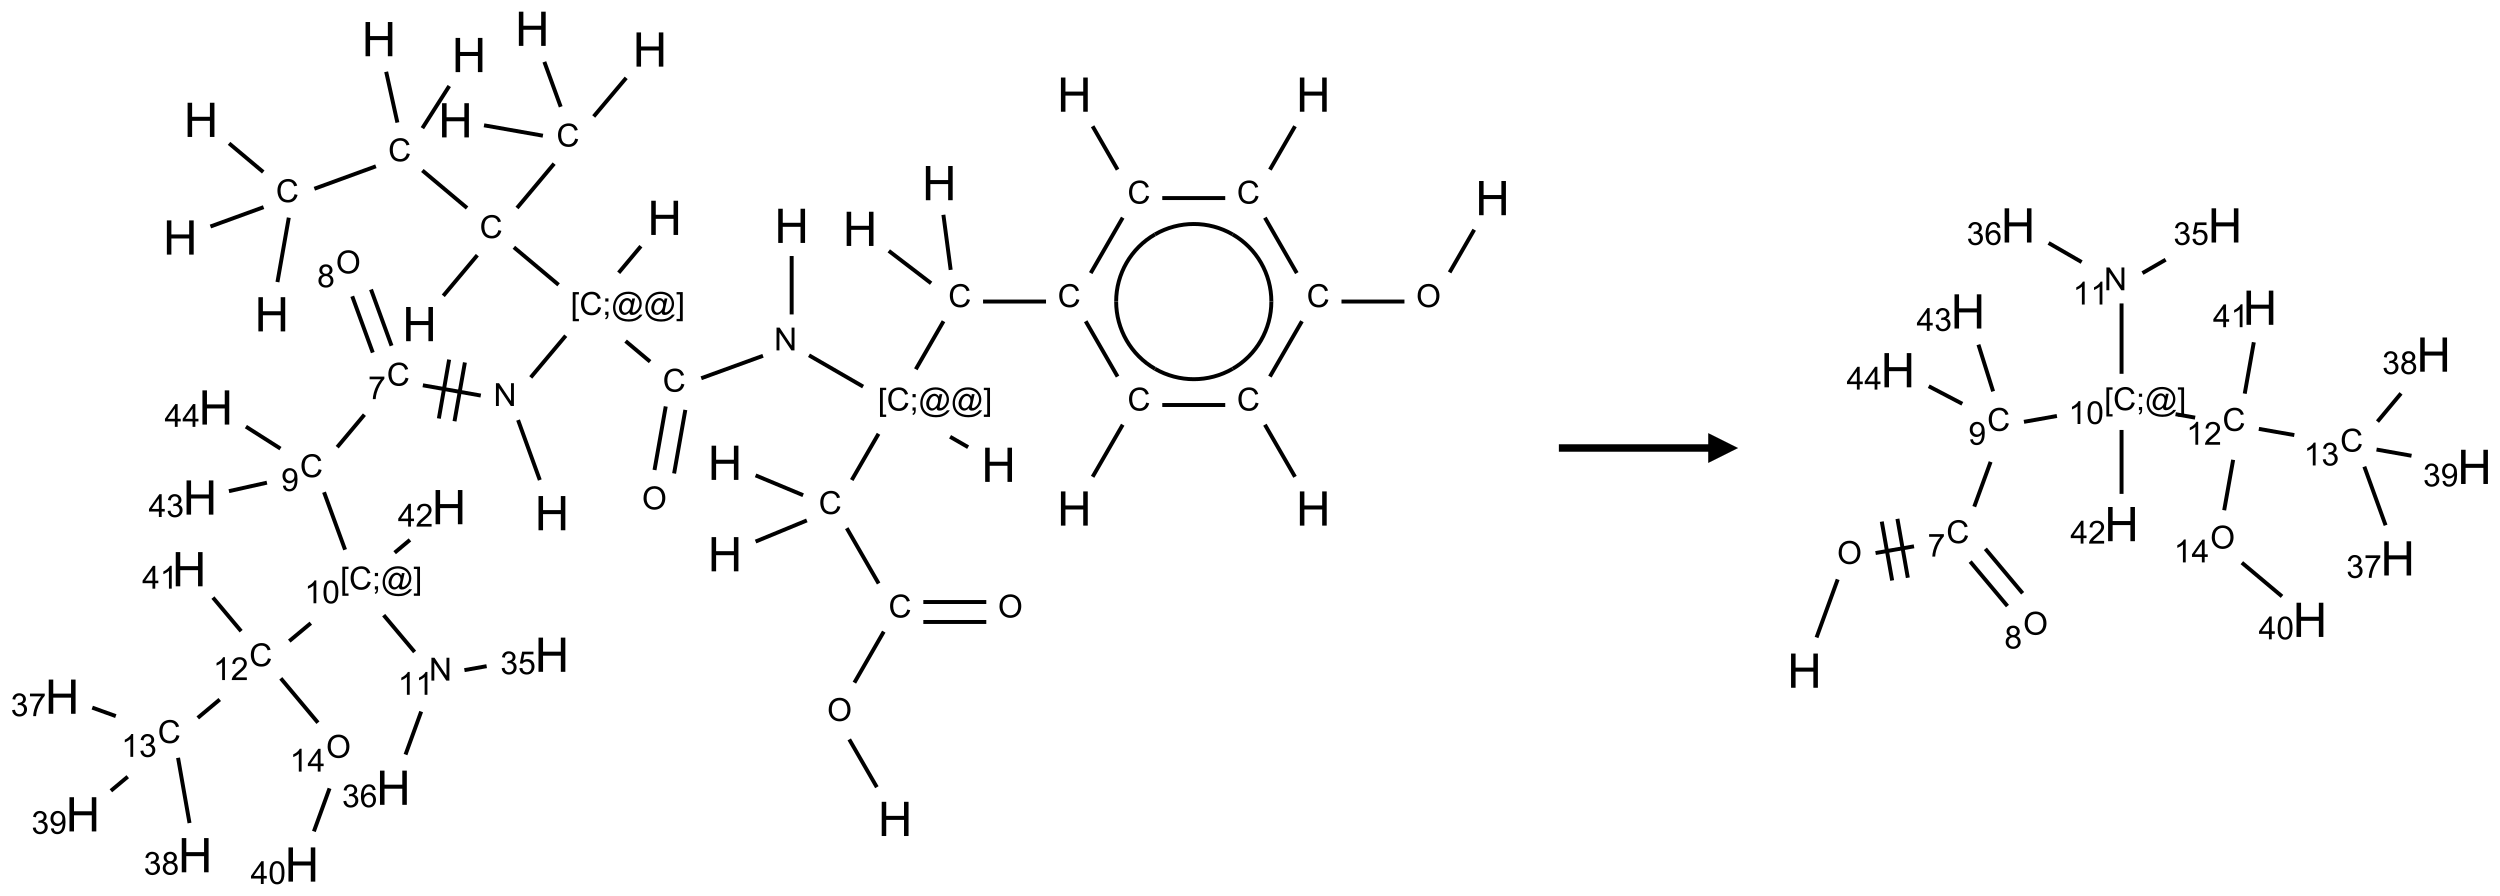 <?xml version="1.0" encoding="UTF-8"?>
<svg xmlns="http://www.w3.org/2000/svg" xmlns:xlink="http://www.w3.org/1999/xlink" width="837" height="300" viewBox="0 0 837 300">
<defs>
<g>
<g id="glyph-0-0">
<path d="M 2 0 L 2 -10 L 10 -10 L 10 0 Z M 2.25 -0.25 L 9.75 -0.25 L 9.75 -9.75 L 2.25 -9.75 Z M 2.25 -0.25 "/>
</g>
<g id="glyph-0-1">
<path d="M 1.281 0 L 1.281 -11.453 L 2.797 -11.453 L 2.797 -6.75 L 8.75 -6.75 L 8.75 -11.453 L 10.266 -11.453 L 10.266 0 L 8.75 0 L 8.75 -5.398 L 2.797 -5.398 L 2.797 0 Z M 1.281 0 "/>
</g>
<g id="glyph-1-0">
<path d="M 1.332 0 L 1.332 -6.668 L 6.668 -6.668 L 6.668 0 Z M 1.5 -0.168 L 6.5 -0.168 L 6.5 -6.5 L 1.5 -6.5 Z M 1.5 -0.168 "/>
</g>
<g id="glyph-1-1">
<path d="M 0.516 -3.719 C 0.516 -4.984 0.855 -5.977 1.535 -6.695 C 2.215 -7.414 3.094 -7.77 4.172 -7.77 C 4.875 -7.77 5.512 -7.602 6.078 -7.266 C 6.645 -6.93 7.074 -6.461 7.371 -5.855 C 7.668 -5.254 7.816 -4.57 7.816 -3.809 C 7.816 -3.035 7.66 -2.34 7.348 -1.73 C 7.035 -1.117 6.594 -0.656 6.02 -0.34 C 5.449 -0.027 4.828 0.129 4.168 0.129 C 3.449 0.129 2.805 -0.043 2.238 -0.391 C 1.672 -0.738 1.246 -1.211 0.953 -1.812 C 0.66 -2.414 0.516 -3.047 0.516 -3.719 Z M 1.559 -3.703 C 1.559 -2.781 1.805 -2.059 2.301 -1.527 C 2.793 -1 3.414 -0.734 4.16 -0.734 C 4.922 -0.734 5.547 -1 6.039 -1.535 C 6.531 -2.07 6.777 -2.828 6.777 -3.812 C 6.777 -4.434 6.672 -4.977 6.461 -5.441 C 6.25 -5.902 5.945 -6.262 5.539 -6.52 C 5.133 -6.773 4.68 -6.902 4.176 -6.902 C 3.461 -6.902 2.848 -6.656 2.332 -6.164 C 1.816 -5.672 1.559 -4.852 1.559 -3.703 Z M 1.559 -3.703 "/>
</g>
<g id="glyph-1-2">
<path d="M 6.27 -2.676 L 7.281 -2.422 C 7.07 -1.594 6.688 -0.961 6.137 -0.523 C 5.586 -0.086 4.914 0.129 4.121 0.129 C 3.297 0.129 2.629 -0.039 2.113 -0.371 C 1.598 -0.707 1.203 -1.191 0.934 -1.828 C 0.664 -2.465 0.531 -3.145 0.531 -3.875 C 0.531 -4.672 0.684 -5.363 0.988 -5.957 C 1.293 -6.547 1.723 -6.996 2.285 -7.305 C 2.844 -7.613 3.461 -7.766 4.137 -7.766 C 4.898 -7.766 5.543 -7.57 6.062 -7.184 C 6.582 -6.793 6.945 -6.246 7.152 -5.543 L 6.156 -5.309 C 5.98 -5.863 5.723 -6.266 5.387 -6.52 C 5.051 -6.773 4.625 -6.902 4.113 -6.902 C 3.527 -6.902 3.039 -6.762 2.645 -6.48 C 2.25 -6.199 1.973 -5.82 1.812 -5.348 C 1.652 -4.871 1.574 -4.383 1.574 -3.879 C 1.574 -3.23 1.668 -2.664 1.855 -2.18 C 2.047 -1.695 2.34 -1.332 2.738 -1.094 C 3.137 -0.855 3.57 -0.734 4.035 -0.734 C 4.602 -0.734 5.082 -0.898 5.473 -1.223 C 5.867 -1.551 6.133 -2.035 6.27 -2.676 Z M 6.27 -2.676 "/>
</g>
<g id="glyph-1-3">
<path d="M 0.723 2.121 L 0.723 -7.637 L 2.793 -7.637 L 2.793 -6.859 L 1.66 -6.859 L 1.66 1.344 L 2.793 1.344 L 2.793 2.121 Z M 0.723 2.121 "/>
</g>
<g id="glyph-1-4">
<path d="M 0.949 -4.465 L 0.949 -5.531 L 2.016 -5.531 L 2.016 -4.465 Z M 0.949 0 L 0.949 -1.066 L 2.016 -1.066 L 2.016 0 C 2.016 0.391 1.945 0.711 1.809 0.949 C 1.668 1.191 1.449 1.379 1.145 1.512 L 0.887 1.109 C 1.082 1.023 1.23 0.895 1.324 0.727 C 1.418 0.559 1.469 0.316 1.48 0 Z M 0.949 0 "/>
</g>
<g id="glyph-1-5">
<path d="M 6.047 -0.848 C 5.82 -0.59 5.57 -0.379 5.289 -0.223 C 5.008 -0.062 4.73 0.016 4.449 0.016 C 4.141 0.016 3.84 -0.074 3.547 -0.254 C 3.254 -0.434 3.02 -0.715 2.836 -1.09 C 2.652 -1.465 2.562 -1.875 2.562 -2.324 C 2.562 -2.875 2.703 -3.43 2.988 -3.98 C 3.27 -4.535 3.621 -4.953 4.043 -5.23 C 4.461 -5.508 4.871 -5.645 5.266 -5.645 C 5.566 -5.645 5.855 -5.566 6.129 -5.41 C 6.402 -5.25 6.641 -5.012 6.84 -4.688 L 7.016 -5.496 L 7.949 -5.496 L 7.199 -2 C 7.094 -1.516 7.043 -1.246 7.043 -1.191 C 7.043 -1.098 7.078 -1.02 7.148 -0.949 C 7.219 -0.883 7.305 -0.848 7.406 -0.848 C 7.59 -0.848 7.832 -0.953 8.129 -1.168 C 8.527 -1.445 8.84 -1.816 9.07 -2.285 C 9.301 -2.75 9.418 -3.234 9.418 -3.73 C 9.418 -4.309 9.27 -4.852 8.973 -5.355 C 8.676 -5.859 8.23 -6.262 7.645 -6.562 C 7.055 -6.863 6.406 -7.016 5.691 -7.016 C 4.879 -7.016 4.137 -6.824 3.465 -6.445 C 2.793 -6.066 2.273 -5.52 1.902 -4.809 C 1.535 -4.098 1.348 -3.34 1.348 -2.527 C 1.348 -1.676 1.535 -0.941 1.902 -0.328 C 2.273 0.285 2.809 0.742 3.508 1.035 C 4.207 1.328 4.984 1.473 5.832 1.473 C 6.742 1.473 7.504 1.32 8.121 1.016 C 8.734 0.711 9.195 0.34 9.5 -0.098 L 10.441 -0.098 C 10.266 0.266 9.961 0.637 9.531 1.016 C 9.102 1.395 8.59 1.695 7.996 1.914 C 7.402 2.133 6.688 2.246 5.848 2.246 C 5.078 2.246 4.367 2.145 3.715 1.949 C 3.066 1.75 2.512 1.453 2.051 1.055 C 1.594 0.656 1.25 0.199 1.016 -0.316 C 0.723 -0.973 0.578 -1.684 0.578 -2.441 C 0.578 -3.289 0.75 -4.098 1.098 -4.863 C 1.523 -5.805 2.125 -6.527 2.902 -7.027 C 3.684 -7.527 4.629 -7.777 5.738 -7.777 C 6.602 -7.777 7.375 -7.602 8.059 -7.246 C 8.746 -6.895 9.285 -6.371 9.684 -5.672 C 10.02 -5.07 10.188 -4.418 10.188 -3.715 C 10.188 -2.707 9.832 -1.812 9.125 -1.031 C 8.492 -0.328 7.801 0.02 7.051 0.02 C 6.812 0.02 6.617 -0.016 6.473 -0.09 C 6.324 -0.16 6.215 -0.266 6.145 -0.402 C 6.102 -0.488 6.066 -0.637 6.047 -0.848 Z M 3.527 -2.262 C 3.527 -1.785 3.641 -1.414 3.863 -1.152 C 4.09 -0.887 4.348 -0.754 4.641 -0.754 C 4.836 -0.754 5.039 -0.812 5.254 -0.93 C 5.469 -1.047 5.676 -1.219 5.871 -1.449 C 6.066 -1.676 6.23 -1.969 6.355 -2.32 C 6.48 -2.672 6.543 -3.027 6.543 -3.379 C 6.543 -3.852 6.426 -4.219 6.191 -4.48 C 5.957 -4.738 5.672 -4.871 5.332 -4.871 C 5.109 -4.871 4.902 -4.812 4.707 -4.699 C 4.512 -4.586 4.32 -4.406 4.137 -4.156 C 3.953 -3.906 3.805 -3.602 3.691 -3.246 C 3.582 -2.887 3.527 -2.559 3.527 -2.262 Z M 3.527 -2.262 "/>
</g>
<g id="glyph-1-6">
<path d="M 2.27 2.121 L 0.203 2.121 L 0.203 1.344 L 1.332 1.344 L 1.332 -6.859 L 0.203 -6.859 L 0.203 -7.637 L 2.27 -7.637 Z M 2.27 2.121 "/>
</g>
<g id="glyph-1-7">
<path d="M 0.812 0 L 0.812 -7.637 L 1.848 -7.637 L 5.859 -1.641 L 5.859 -7.637 L 6.828 -7.637 L 6.828 0 L 5.793 0 L 1.781 -6 L 1.781 0 Z M 0.812 0 "/>
</g>
<g id="glyph-1-8">
<path d="M 0.504 -6.637 L 0.504 -7.535 L 5.449 -7.535 L 5.449 -6.809 C 4.961 -6.289 4.48 -5.602 4.004 -4.746 C 3.527 -3.887 3.156 -3.004 2.895 -2.098 C 2.707 -1.461 2.59 -0.762 2.535 0 L 1.574 0 C 1.582 -0.602 1.703 -1.328 1.926 -2.176 C 2.152 -3.027 2.477 -3.848 2.898 -4.637 C 3.32 -5.426 3.77 -6.094 4.246 -6.637 Z M 0.504 -6.637 "/>
</g>
<g id="glyph-1-9">
<path d="M 1.887 -4.141 C 1.496 -4.281 1.207 -4.484 1.02 -4.75 C 0.832 -5.016 0.738 -5.328 0.738 -5.699 C 0.738 -6.254 0.938 -6.719 1.34 -7.098 C 1.738 -7.477 2.27 -7.668 2.934 -7.668 C 3.598 -7.668 4.137 -7.473 4.543 -7.086 C 4.949 -6.699 5.152 -6.227 5.152 -5.672 C 5.152 -5.316 5.059 -5.008 4.871 -4.746 C 4.688 -4.484 4.406 -4.281 4.027 -4.141 C 4.496 -3.988 4.852 -3.742 5.098 -3.402 C 5.34 -3.062 5.465 -2.656 5.465 -2.184 C 5.465 -1.531 5.234 -0.98 4.77 -0.535 C 4.309 -0.09 3.703 0.129 2.949 0.129 C 2.195 0.129 1.586 -0.094 1.125 -0.539 C 0.664 -0.984 0.434 -1.543 0.434 -2.207 C 0.434 -2.703 0.559 -3.121 0.809 -3.457 C 1.062 -3.793 1.422 -4.02 1.887 -4.141 Z M 1.699 -5.73 C 1.699 -5.367 1.812 -5.074 2.047 -4.844 C 2.281 -4.613 2.582 -4.5 2.953 -4.5 C 3.312 -4.5 3.609 -4.613 3.84 -4.84 C 4.07 -5.066 4.188 -5.348 4.188 -5.676 C 4.188 -6.02 4.07 -6.309 3.832 -6.543 C 3.594 -6.777 3.297 -6.895 2.941 -6.895 C 2.586 -6.895 2.289 -6.781 2.051 -6.551 C 1.816 -6.324 1.699 -6.047 1.699 -5.73 Z M 1.395 -2.203 C 1.395 -1.938 1.461 -1.676 1.586 -1.426 C 1.711 -1.176 1.902 -0.984 2.152 -0.848 C 2.402 -0.711 2.672 -0.641 2.957 -0.641 C 3.406 -0.641 3.777 -0.785 4.066 -1.074 C 4.359 -1.363 4.504 -1.727 4.504 -2.172 C 4.504 -2.625 4.355 -2.996 4.055 -3.293 C 3.754 -3.586 3.379 -3.734 2.926 -3.734 C 2.484 -3.734 2.121 -3.59 1.832 -3.297 C 1.543 -3.004 1.395 -2.641 1.395 -2.203 Z M 1.395 -2.203 "/>
</g>
<g id="glyph-1-10">
<path d="M 0.582 -1.766 L 1.484 -1.848 C 1.562 -1.426 1.707 -1.117 1.922 -0.926 C 2.137 -0.734 2.414 -0.641 2.75 -0.641 C 3.039 -0.641 3.289 -0.707 3.508 -0.84 C 3.727 -0.973 3.902 -1.148 4.043 -1.367 C 4.18 -1.586 4.297 -1.887 4.391 -2.262 C 4.484 -2.637 4.531 -3.016 4.531 -3.406 C 4.531 -3.449 4.531 -3.512 4.527 -3.594 C 4.34 -3.297 4.082 -3.055 3.758 -2.867 C 3.434 -2.68 3.082 -2.59 2.703 -2.59 C 2.07 -2.59 1.535 -2.816 1.098 -3.277 C 0.66 -3.734 0.441 -4.34 0.441 -5.09 C 0.441 -5.863 0.672 -6.484 1.129 -6.957 C 1.586 -7.43 2.156 -7.668 2.844 -7.668 C 3.34 -7.668 3.793 -7.531 4.207 -7.266 C 4.617 -7 4.93 -6.617 5.145 -6.121 C 5.355 -5.629 5.465 -4.91 5.465 -3.973 C 5.465 -2.996 5.359 -2.223 5.145 -1.645 C 4.934 -1.066 4.617 -0.625 4.199 -0.324 C 3.781 -0.02 3.293 0.129 2.73 0.129 C 2.133 0.129 1.645 -0.035 1.266 -0.367 C 0.887 -0.699 0.66 -1.164 0.582 -1.766 Z M 4.422 -5.137 C 4.422 -5.676 4.277 -6.102 3.992 -6.418 C 3.707 -6.734 3.359 -6.891 2.957 -6.891 C 2.543 -6.891 2.18 -6.719 1.871 -6.379 C 1.562 -6.039 1.406 -5.598 1.406 -5.059 C 1.406 -4.57 1.555 -4.176 1.848 -3.871 C 2.141 -3.566 2.5 -3.418 2.934 -3.418 C 3.367 -3.418 3.723 -3.57 4.004 -3.871 C 4.281 -4.176 4.422 -4.598 4.422 -5.137 Z M 4.422 -5.137 "/>
</g>
<g id="glyph-1-11">
<path d="M 3.973 0 L 3.035 0 L 3.035 -5.973 C 2.809 -5.758 2.516 -5.543 2.148 -5.328 C 1.781 -5.113 1.453 -4.953 1.16 -4.844 L 1.16 -5.75 C 1.684 -5.996 2.145 -6.297 2.535 -6.645 C 2.93 -6.996 3.207 -7.336 3.371 -7.668 L 3.973 -7.668 Z M 3.973 0 "/>
</g>
<g id="glyph-1-12">
<path d="M 0.441 -3.766 C 0.441 -4.668 0.535 -5.395 0.723 -5.945 C 0.906 -6.496 1.184 -6.922 1.551 -7.219 C 1.918 -7.516 2.375 -7.668 2.934 -7.668 C 3.344 -7.668 3.703 -7.586 4.012 -7.418 C 4.32 -7.254 4.574 -7.016 4.777 -6.707 C 4.977 -6.395 5.137 -6.016 5.25 -5.57 C 5.363 -5.125 5.422 -4.523 5.422 -3.766 C 5.422 -2.871 5.328 -2.148 5.145 -1.598 C 4.961 -1.047 4.688 -0.621 4.32 -0.32 C 3.953 -0.02 3.492 0.129 2.934 0.129 C 2.195 0.129 1.617 -0.133 1.199 -0.66 C 0.695 -1.297 0.441 -2.332 0.441 -3.766 Z M 1.406 -3.766 C 1.406 -2.512 1.555 -1.68 1.848 -1.262 C 2.141 -0.848 2.5 -0.641 2.934 -0.641 C 3.363 -0.641 3.727 -0.848 4.02 -1.266 C 4.312 -1.684 4.457 -2.516 4.457 -3.766 C 4.457 -5.023 4.312 -5.859 4.02 -6.27 C 3.727 -6.684 3.359 -6.891 2.922 -6.891 C 2.492 -6.891 2.148 -6.707 1.891 -6.344 C 1.566 -5.879 1.406 -5.02 1.406 -3.766 Z M 1.406 -3.766 "/>
</g>
<g id="glyph-1-13">
<path d="M 0.449 -2.016 L 1.387 -2.141 C 1.492 -1.609 1.676 -1.227 1.934 -0.992 C 2.191 -0.758 2.508 -0.641 2.879 -0.641 C 3.32 -0.641 3.695 -0.793 3.996 -1.098 C 4.301 -1.402 4.453 -1.781 4.453 -2.234 C 4.453 -2.664 4.312 -3.02 4.031 -3.301 C 3.75 -3.578 3.391 -3.719 2.957 -3.719 C 2.781 -3.719 2.562 -3.684 2.297 -3.613 L 2.402 -4.438 C 2.465 -4.43 2.516 -4.426 2.551 -4.426 C 2.949 -4.426 3.312 -4.531 3.629 -4.738 C 3.949 -4.949 4.109 -5.27 4.109 -5.703 C 4.109 -6.047 3.992 -6.332 3.762 -6.559 C 3.527 -6.785 3.227 -6.895 2.859 -6.895 C 2.496 -6.895 2.191 -6.781 1.949 -6.551 C 1.707 -6.324 1.547 -5.98 1.48 -5.52 L 0.543 -5.688 C 0.656 -6.316 0.918 -6.805 1.324 -7.148 C 1.73 -7.492 2.234 -7.668 2.84 -7.668 C 3.254 -7.668 3.641 -7.578 3.988 -7.398 C 4.34 -7.219 4.609 -6.977 4.793 -6.668 C 4.98 -6.359 5.074 -6.031 5.074 -5.684 C 5.074 -5.352 4.984 -5.051 4.809 -4.781 C 4.629 -4.512 4.367 -4.297 4.02 -4.137 C 4.473 -4.031 4.824 -3.816 5.074 -3.488 C 5.324 -3.16 5.449 -2.75 5.449 -2.254 C 5.449 -1.59 5.203 -1.023 4.719 -0.559 C 4.234 -0.098 3.617 0.137 2.875 0.137 C 2.203 0.137 1.648 -0.062 1.207 -0.465 C 0.762 -0.863 0.512 -1.379 0.449 -2.016 Z M 0.449 -2.016 "/>
</g>
<g id="glyph-1-14">
<path d="M 0.441 -2 L 1.426 -2.082 C 1.5 -1.605 1.668 -1.242 1.934 -1.004 C 2.199 -0.762 2.52 -0.641 2.895 -0.641 C 3.348 -0.641 3.73 -0.812 4.043 -1.152 C 4.355 -1.492 4.512 -1.941 4.512 -2.504 C 4.512 -3.039 4.359 -3.461 4.059 -3.77 C 3.758 -4.078 3.367 -4.234 2.879 -4.234 C 2.578 -4.234 2.305 -4.164 2.062 -4.027 C 1.82 -3.891 1.629 -3.715 1.488 -3.496 L 0.609 -3.609 L 1.348 -7.531 L 5.145 -7.531 L 5.145 -6.637 L 2.098 -6.637 L 1.688 -4.582 C 2.145 -4.902 2.625 -5.062 3.129 -5.062 C 3.797 -5.062 4.359 -4.832 4.816 -4.371 C 5.277 -3.91 5.504 -3.312 5.504 -2.59 C 5.504 -1.898 5.305 -1.301 4.902 -0.797 C 4.41 -0.18 3.742 0.129 2.895 0.129 C 2.199 0.129 1.633 -0.062 1.195 -0.453 C 0.758 -0.844 0.504 -1.359 0.441 -2 Z M 0.441 -2 "/>
</g>
<g id="glyph-1-15">
<path d="M 5.309 -5.766 L 4.375 -5.691 C 4.293 -6.059 4.172 -6.328 4.02 -6.496 C 3.766 -6.762 3.453 -6.895 3.082 -6.895 C 2.785 -6.895 2.523 -6.812 2.297 -6.645 C 2 -6.43 1.77 -6.117 1.598 -5.703 C 1.43 -5.289 1.34 -4.703 1.332 -3.938 C 1.559 -4.281 1.836 -4.535 2.16 -4.703 C 2.488 -4.871 2.828 -4.953 3.188 -4.953 C 3.812 -4.953 4.344 -4.723 4.785 -4.262 C 5.223 -3.801 5.441 -3.207 5.441 -2.48 C 5.441 -2 5.34 -1.555 5.133 -1.145 C 4.926 -0.73 4.641 -0.418 4.281 -0.199 C 3.922 0.02 3.512 0.129 3.051 0.129 C 2.27 0.129 1.633 -0.156 1.141 -0.73 C 0.648 -1.305 0.402 -2.254 0.402 -3.574 C 0.402 -5.051 0.672 -6.121 1.219 -6.793 C 1.695 -7.375 2.336 -7.668 3.141 -7.668 C 3.742 -7.668 4.234 -7.5 4.617 -7.16 C 5 -6.824 5.23 -6.359 5.309 -5.766 Z M 1.48 -2.473 C 1.48 -2.152 1.547 -1.844 1.684 -1.547 C 1.82 -1.25 2.016 -1.027 2.262 -0.871 C 2.508 -0.719 2.766 -0.641 3.035 -0.641 C 3.434 -0.641 3.773 -0.801 4.059 -1.121 C 4.344 -1.441 4.484 -1.875 4.484 -2.422 C 4.484 -2.949 4.344 -3.367 4.062 -3.668 C 3.781 -3.973 3.426 -4.125 3 -4.125 C 2.578 -4.125 2.219 -3.973 1.922 -3.668 C 1.625 -3.363 1.48 -2.969 1.48 -2.473 Z M 1.48 -2.473 "/>
</g>
<g id="glyph-1-16">
<path d="M 5.371 -0.902 L 5.371 0 L 0.324 0 C 0.316 -0.227 0.352 -0.441 0.434 -0.652 C 0.562 -0.996 0.766 -1.332 1.051 -1.668 C 1.332 -2 1.742 -2.387 2.277 -2.824 C 3.105 -3.504 3.668 -4.043 3.957 -4.441 C 4.25 -4.84 4.395 -5.215 4.395 -5.566 C 4.395 -5.938 4.262 -6.254 3.996 -6.508 C 3.73 -6.762 3.387 -6.891 2.957 -6.891 C 2.508 -6.891 2.145 -6.754 1.875 -6.484 C 1.605 -6.215 1.469 -5.84 1.465 -5.359 L 0.5 -5.457 C 0.566 -6.176 0.812 -6.727 1.246 -7.102 C 1.676 -7.477 2.254 -7.668 2.98 -7.668 C 3.711 -7.668 4.293 -7.465 4.719 -7.059 C 5.145 -6.652 5.359 -6.148 5.359 -5.547 C 5.359 -5.242 5.297 -4.941 5.172 -4.645 C 5.047 -4.352 4.84 -4.039 4.551 -3.715 C 4.262 -3.387 3.777 -2.938 3.105 -2.371 C 2.543 -1.898 2.18 -1.578 2.02 -1.41 C 1.859 -1.242 1.73 -1.07 1.625 -0.902 Z M 5.371 -0.902 "/>
</g>
<g id="glyph-1-17">
<path d="M 3.449 0 L 3.449 -1.828 L 0.137 -1.828 L 0.137 -2.688 L 3.621 -7.637 L 4.387 -7.637 L 4.387 -2.688 L 5.418 -2.688 L 5.418 -1.828 L 4.387 -1.828 L 4.387 0 Z M 3.449 -2.688 L 3.449 -6.129 L 1.059 -2.688 Z M 3.449 -2.688 "/>
</g>
</g>
</defs>
<path fill="none" stroke-width="0.033" stroke-linecap="butt" stroke-linejoin="miter" stroke="rgb(0%, 0%, 0%)" stroke-opacity="1" stroke-miterlimit="10" d="M 6.819 6.348 L 6.588 5.948 " transform="matrix(40, 0, 0, 40, 20.809, 9.635)"/>
<path fill="none" stroke-width="0.033" stroke-linecap="butt" stroke-linejoin="miter" stroke="rgb(0%, 0%, 0%)" stroke-opacity="1" stroke-miterlimit="10" d="M 6.631 5.473 L 6.877 5.046 " transform="matrix(40, 0, 0, 40, 20.809, 9.635)"/>
<path fill="none" stroke-width="0.033" stroke-linecap="butt" stroke-linejoin="miter" stroke="rgb(0%, 0%, 0%)" stroke-opacity="1" stroke-miterlimit="10" d="M 7.208 4.965 L 7.735 4.965 " transform="matrix(40, 0, 0, 40, 20.809, 9.635)"/>
<path fill="none" stroke-width="0.033" stroke-linecap="butt" stroke-linejoin="miter" stroke="rgb(0%, 0%, 0%)" stroke-opacity="1" stroke-miterlimit="10" d="M 7.208 4.798 L 7.735 4.798 " transform="matrix(40, 0, 0, 40, 20.809, 9.635)"/>
<path fill="none" stroke-width="0.033" stroke-linecap="butt" stroke-linejoin="miter" stroke="rgb(0%, 0%, 0%)" stroke-opacity="1" stroke-miterlimit="10" d="M 6.834 4.643 L 6.567 4.18 " transform="matrix(40, 0, 0, 40, 20.809, 9.635)"/>
<path fill="none" stroke-width="0.033" stroke-linecap="butt" stroke-linejoin="miter" stroke="rgb(0%, 0%, 0%)" stroke-opacity="1" stroke-miterlimit="10" d="M 6.202 3.904 L 5.804 3.738 " transform="matrix(40, 0, 0, 40, 20.809, 9.635)"/>
<path fill="none" stroke-width="0.033" stroke-linecap="butt" stroke-linejoin="miter" stroke="rgb(0%, 0%, 0%)" stroke-opacity="1" stroke-miterlimit="10" d="M 6.233 4.115 L 5.804 4.292 " transform="matrix(40, 0, 0, 40, 20.809, 9.635)"/>
<path fill="none" stroke-width="0.033" stroke-linecap="butt" stroke-linejoin="miter" stroke="rgb(0%, 0%, 0%)" stroke-opacity="1" stroke-miterlimit="10" d="M 6.609 3.777 L 6.833 3.39 " transform="matrix(40, 0, 0, 40, 20.809, 9.635)"/>
<path fill="none" stroke-width="0.033" stroke-linecap="butt" stroke-linejoin="miter" stroke="rgb(0%, 0%, 0%)" stroke-opacity="1" stroke-miterlimit="10" d="M 7.432 3.415 L 7.583 3.502 " transform="matrix(40, 0, 0, 40, 20.809, 9.635)"/>
<path fill="none" stroke-width="0.033" stroke-linecap="butt" stroke-linejoin="miter" stroke="rgb(0%, 0%, 0%)" stroke-opacity="1" stroke-miterlimit="10" d="M 6.704 2.995 L 6.251 2.733 " transform="matrix(40, 0, 0, 40, 20.809, 9.635)"/>
<path fill="none" stroke-width="0.033" stroke-linecap="butt" stroke-linejoin="miter" stroke="rgb(0%, 0%, 0%)" stroke-opacity="1" stroke-miterlimit="10" d="M 6.106 2.391 L 6.106 1.902 " transform="matrix(40, 0, 0, 40, 20.809, 9.635)"/>
<path fill="none" stroke-width="0.033" stroke-linecap="butt" stroke-linejoin="miter" stroke="rgb(0%, 0%, 0%)" stroke-opacity="1" stroke-miterlimit="10" d="M 5.866 2.737 L 5.349 2.925 " transform="matrix(40, 0, 0, 40, 20.809, 9.635)"/>
<path fill="none" stroke-width="0.033" stroke-linecap="butt" stroke-linejoin="miter" stroke="rgb(0%, 0%, 0%)" stroke-opacity="1" stroke-miterlimit="10" d="M 5.052 3.161 L 4.958 3.693 " transform="matrix(40, 0, 0, 40, 20.809, 9.635)"/>
<path fill="none" stroke-width="0.033" stroke-linecap="butt" stroke-linejoin="miter" stroke="rgb(0%, 0%, 0%)" stroke-opacity="1" stroke-miterlimit="10" d="M 5.216 3.19 L 5.122 3.722 " transform="matrix(40, 0, 0, 40, 20.809, 9.635)"/>
<path fill="none" stroke-width="0.033" stroke-linecap="butt" stroke-linejoin="miter" stroke="rgb(0%, 0%, 0%)" stroke-opacity="1" stroke-miterlimit="10" d="M 4.921 2.786 L 4.716 2.614 " transform="matrix(40, 0, 0, 40, 20.809, 9.635)"/>
<path fill="none" stroke-width="0.033" stroke-linecap="butt" stroke-linejoin="miter" stroke="rgb(0%, 0%, 0%)" stroke-opacity="1" stroke-miterlimit="10" d="M 4.658 2.042 L 4.844 1.82 " transform="matrix(40, 0, 0, 40, 20.809, 9.635)"/>
<path fill="none" stroke-width="0.033" stroke-linecap="butt" stroke-linejoin="miter" stroke="rgb(0%, 0%, 0%)" stroke-opacity="1" stroke-miterlimit="10" d="M 4.215 2.569 L 3.922 2.918 " transform="matrix(40, 0, 0, 40, 20.809, 9.635)"/>
<path fill="none" stroke-width="0.033" stroke-linecap="butt" stroke-linejoin="miter" stroke="rgb(0%, 0%, 0%)" stroke-opacity="1" stroke-miterlimit="10" d="M 3.816 3.275 L 3.998 3.777 " transform="matrix(40, 0, 0, 40, 20.809, 9.635)"/>
<path fill="none" stroke-width="0.033" stroke-linecap="butt" stroke-linejoin="miter" stroke="rgb(0%, 0%, 0%)" stroke-opacity="1" stroke-miterlimit="10" d="M 3.504 3.07 L 3.019 2.984 " transform="matrix(40, 0, 0, 40, 20.809, 9.635)"/>
<path fill="none" stroke-width="0.033" stroke-linecap="butt" stroke-linejoin="miter" stroke="rgb(0%, 0%, 0%)" stroke-opacity="1" stroke-miterlimit="10" d="M 3.239 2.769 L 3.153 3.262 " transform="matrix(40, 0, 0, 40, 20.809, 9.635)"/>
<path fill="none" stroke-width="0.033" stroke-linecap="butt" stroke-linejoin="miter" stroke="rgb(0%, 0%, 0%)" stroke-opacity="1" stroke-miterlimit="10" d="M 3.371 2.793 L 3.284 3.285 " transform="matrix(40, 0, 0, 40, 20.809, 9.635)"/>
<path fill="none" stroke-width="0.033" stroke-linecap="butt" stroke-linejoin="miter" stroke="rgb(0%, 0%, 0%)" stroke-opacity="1" stroke-miterlimit="10" d="M 2.757 2.653 L 2.585 2.182 " transform="matrix(40, 0, 0, 40, 20.809, 9.635)"/>
<path fill="none" stroke-width="0.033" stroke-linecap="butt" stroke-linejoin="miter" stroke="rgb(0%, 0%, 0%)" stroke-opacity="1" stroke-miterlimit="10" d="M 2.6 2.71 L 2.428 2.239 " transform="matrix(40, 0, 0, 40, 20.809, 9.635)"/>
<path fill="none" stroke-width="0.033" stroke-linecap="butt" stroke-linejoin="miter" stroke="rgb(0%, 0%, 0%)" stroke-opacity="1" stroke-miterlimit="10" d="M 2.53 3.23 L 2.302 3.502 " transform="matrix(40, 0, 0, 40, 20.809, 9.635)"/>
<path fill="none" stroke-width="0.033" stroke-linecap="butt" stroke-linejoin="miter" stroke="rgb(0%, 0%, 0%)" stroke-opacity="1" stroke-miterlimit="10" d="M 2.192 3.879 L 2.368 4.36 " transform="matrix(40, 0, 0, 40, 20.809, 9.635)"/>
<path fill="none" stroke-width="0.033" stroke-linecap="butt" stroke-linejoin="miter" stroke="rgb(0%, 0%, 0%)" stroke-opacity="1" stroke-miterlimit="10" d="M 2.691 4.908 L 2.95 5.216 " transform="matrix(40, 0, 0, 40, 20.809, 9.635)"/>
<path fill="none" stroke-width="0.033" stroke-linecap="butt" stroke-linejoin="miter" stroke="rgb(0%, 0%, 0%)" stroke-opacity="1" stroke-miterlimit="10" d="M 3.367 5.368 L 3.553 5.335 " transform="matrix(40, 0, 0, 40, 20.809, 9.635)"/>
<path fill="none" stroke-width="0.033" stroke-linecap="butt" stroke-linejoin="miter" stroke="rgb(0%, 0%, 0%)" stroke-opacity="1" stroke-miterlimit="10" d="M 3.005 5.715 L 2.874 6.075 " transform="matrix(40, 0, 0, 40, 20.809, 9.635)"/>
<path fill="none" stroke-width="0.033" stroke-linecap="butt" stroke-linejoin="miter" stroke="rgb(0%, 0%, 0%)" stroke-opacity="1" stroke-miterlimit="10" d="M 2.081 4.975 L 1.901 5.125 " transform="matrix(40, 0, 0, 40, 20.809, 9.635)"/>
<path fill="none" stroke-width="0.033" stroke-linecap="butt" stroke-linejoin="miter" stroke="rgb(0%, 0%, 0%)" stroke-opacity="1" stroke-miterlimit="10" d="M 1.319 5.614 L 1.135 5.768 " transform="matrix(40, 0, 0, 40, 20.809, 9.635)"/>
<path fill="none" stroke-width="0.033" stroke-linecap="butt" stroke-linejoin="miter" stroke="rgb(0%, 0%, 0%)" stroke-opacity="1" stroke-miterlimit="10" d="M 0.449 5.753 L 0.252 5.682 " transform="matrix(40, 0, 0, 40, 20.809, 9.635)"/>
<path fill="none" stroke-width="0.033" stroke-linecap="butt" stroke-linejoin="miter" stroke="rgb(0%, 0%, 0%)" stroke-opacity="1" stroke-miterlimit="10" d="M 0.97 6.102 L 1.066 6.648 " transform="matrix(40, 0, 0, 40, 20.809, 9.635)"/>
<path fill="none" stroke-width="0.033" stroke-linecap="butt" stroke-linejoin="miter" stroke="rgb(0%, 0%, 0%)" stroke-opacity="1" stroke-miterlimit="10" d="M 0.549 6.26 L 0.408 6.378 " transform="matrix(40, 0, 0, 40, 20.809, 9.635)"/>
<path fill="none" stroke-width="0.033" stroke-linecap="butt" stroke-linejoin="miter" stroke="rgb(0%, 0%, 0%)" stroke-opacity="1" stroke-miterlimit="10" d="M 1.83 5.437 L 2.141 5.808 " transform="matrix(40, 0, 0, 40, 20.809, 9.635)"/>
<path fill="none" stroke-width="0.033" stroke-linecap="butt" stroke-linejoin="miter" stroke="rgb(0%, 0%, 0%)" stroke-opacity="1" stroke-miterlimit="10" d="M 2.238 6.358 L 2.107 6.718 " transform="matrix(40, 0, 0, 40, 20.809, 9.635)"/>
<path fill="none" stroke-width="0.033" stroke-linecap="butt" stroke-linejoin="miter" stroke="rgb(0%, 0%, 0%)" stroke-opacity="1" stroke-miterlimit="10" d="M 1.498 5.042 L 1.262 4.761 " transform="matrix(40, 0, 0, 40, 20.809, 9.635)"/>
<path fill="none" stroke-width="0.033" stroke-linecap="butt" stroke-linejoin="miter" stroke="rgb(0%, 0%, 0%)" stroke-opacity="1" stroke-miterlimit="10" d="M 2.783 4.385 L 2.911 4.278 " transform="matrix(40, 0, 0, 40, 20.809, 9.635)"/>
<path fill="none" stroke-width="0.033" stroke-linecap="butt" stroke-linejoin="miter" stroke="rgb(0%, 0%, 0%)" stroke-opacity="1" stroke-miterlimit="10" d="M 1.714 3.799 L 1.396 3.87 " transform="matrix(40, 0, 0, 40, 20.809, 9.635)"/>
<path fill="none" stroke-width="0.033" stroke-linecap="butt" stroke-linejoin="miter" stroke="rgb(0%, 0%, 0%)" stroke-opacity="1" stroke-miterlimit="10" d="M 1.827 3.514 L 1.538 3.33 " transform="matrix(40, 0, 0, 40, 20.809, 9.635)"/>
<path fill="none" stroke-width="0.033" stroke-linecap="butt" stroke-linejoin="miter" stroke="rgb(0%, 0%, 0%)" stroke-opacity="1" stroke-miterlimit="10" d="M 4.155 2.143 L 3.781 1.829 " transform="matrix(40, 0, 0, 40, 20.809, 9.635)"/>
<path fill="none" stroke-width="0.033" stroke-linecap="butt" stroke-linejoin="miter" stroke="rgb(0%, 0%, 0%)" stroke-opacity="1" stroke-miterlimit="10" d="M 3.475 1.895 L 3.19 2.235 " transform="matrix(40, 0, 0, 40, 20.809, 9.635)"/>
<path fill="none" stroke-width="0.033" stroke-linecap="butt" stroke-linejoin="miter" stroke="rgb(0%, 0%, 0%)" stroke-opacity="1" stroke-miterlimit="10" d="M 3.807 1.5 L 4.118 1.129 " transform="matrix(40, 0, 0, 40, 20.809, 9.635)"/>
<path fill="none" stroke-width="0.033" stroke-linecap="butt" stroke-linejoin="miter" stroke="rgb(0%, 0%, 0%)" stroke-opacity="1" stroke-miterlimit="10" d="M 4.024 0.895 L 3.531 0.808 " transform="matrix(40, 0, 0, 40, 20.809, 9.635)"/>
<path fill="none" stroke-width="0.033" stroke-linecap="butt" stroke-linejoin="miter" stroke="rgb(0%, 0%, 0%)" stroke-opacity="1" stroke-miterlimit="10" d="M 4.449 0.734 L 4.721 0.411 " transform="matrix(40, 0, 0, 40, 20.809, 9.635)"/>
<path fill="none" stroke-width="0.033" stroke-linecap="butt" stroke-linejoin="miter" stroke="rgb(0%, 0%, 0%)" stroke-opacity="1" stroke-miterlimit="10" d="M 4.173 0.653 L 4.036 0.277 " transform="matrix(40, 0, 0, 40, 20.809, 9.635)"/>
<path fill="none" stroke-width="0.033" stroke-linecap="butt" stroke-linejoin="miter" stroke="rgb(0%, 0%, 0%)" stroke-opacity="1" stroke-miterlimit="10" d="M 3.389 1.5 L 3.015 1.186 " transform="matrix(40, 0, 0, 40, 20.809, 9.635)"/>
<path fill="none" stroke-width="0.033" stroke-linecap="butt" stroke-linejoin="miter" stroke="rgb(0%, 0%, 0%)" stroke-opacity="1" stroke-miterlimit="10" d="M 2.806 0.785 L 2.712 0.36 " transform="matrix(40, 0, 0, 40, 20.809, 9.635)"/>
<path fill="none" stroke-width="0.033" stroke-linecap="butt" stroke-linejoin="miter" stroke="rgb(0%, 0%, 0%)" stroke-opacity="1" stroke-miterlimit="10" d="M 3.015 0.832 L 3.24 0.479 " transform="matrix(40, 0, 0, 40, 20.809, 9.635)"/>
<path fill="none" stroke-width="0.033" stroke-linecap="butt" stroke-linejoin="miter" stroke="rgb(0%, 0%, 0%)" stroke-opacity="1" stroke-miterlimit="10" d="M 2.626 1.151 L 2.111 1.339 " transform="matrix(40, 0, 0, 40, 20.809, 9.635)"/>
<path fill="none" stroke-width="0.033" stroke-linecap="butt" stroke-linejoin="miter" stroke="rgb(0%, 0%, 0%)" stroke-opacity="1" stroke-miterlimit="10" d="M 1.897 1.581 L 1.802 2.12 " transform="matrix(40, 0, 0, 40, 20.809, 9.635)"/>
<path fill="none" stroke-width="0.033" stroke-linecap="butt" stroke-linejoin="miter" stroke="rgb(0%, 0%, 0%)" stroke-opacity="1" stroke-miterlimit="10" d="M 1.683 1.199 L 1.397 0.959 " transform="matrix(40, 0, 0, 40, 20.809, 9.635)"/>
<path fill="none" stroke-width="0.033" stroke-linecap="butt" stroke-linejoin="miter" stroke="rgb(0%, 0%, 0%)" stroke-opacity="1" stroke-miterlimit="10" d="M 1.686 1.493 L 1.241 1.655 " transform="matrix(40, 0, 0, 40, 20.809, 9.635)"/>
<path fill="none" stroke-width="0.033" stroke-linecap="butt" stroke-linejoin="miter" stroke="rgb(0%, 0%, 0%)" stroke-opacity="1" stroke-miterlimit="10" d="M 7.145 2.85 L 7.377 2.448 " transform="matrix(40, 0, 0, 40, 20.809, 9.635)"/>
<path fill="none" stroke-width="0.033" stroke-linecap="butt" stroke-linejoin="miter" stroke="rgb(0%, 0%, 0%)" stroke-opacity="1" stroke-miterlimit="10" d="M 7.273 2.13 L 6.919 1.859 " transform="matrix(40, 0, 0, 40, 20.809, 9.635)"/>
<path fill="none" stroke-width="0.033" stroke-linecap="butt" stroke-linejoin="miter" stroke="rgb(0%, 0%, 0%)" stroke-opacity="1" stroke-miterlimit="10" d="M 7.437 2.018 L 7.376 1.557 " transform="matrix(40, 0, 0, 40, 20.809, 9.635)"/>
<path fill="none" stroke-width="0.033" stroke-linecap="butt" stroke-linejoin="miter" stroke="rgb(0%, 0%, 0%)" stroke-opacity="1" stroke-miterlimit="10" d="M 7.708 2.283 L 8.235 2.283 " transform="matrix(40, 0, 0, 40, 20.809, 9.635)"/>
<path fill="none" stroke-width="0.033" stroke-linecap="butt" stroke-linejoin="miter" stroke="rgb(0%, 0%, 0%)" stroke-opacity="1" stroke-miterlimit="10" d="M 8.567 2.448 L 8.834 2.911 " transform="matrix(40, 0, 0, 40, 20.809, 9.635)"/>
<path fill="none" stroke-width="0.033" stroke-linecap="butt" stroke-linejoin="miter" stroke="rgb(0%, 0%, 0%)" stroke-opacity="1" stroke-miterlimit="10" d="M 8.877 3.314 L 8.625 3.75 " transform="matrix(40, 0, 0, 40, 20.809, 9.635)"/>
<path fill="none" stroke-width="0.033" stroke-linecap="butt" stroke-linejoin="miter" stroke="rgb(0%, 0%, 0%)" stroke-opacity="1" stroke-miterlimit="10" d="M 9.208 3.149 L 9.735 3.149 " transform="matrix(40, 0, 0, 40, 20.809, 9.635)"/>
<path fill="none" stroke-width="0.033" stroke-linecap="butt" stroke-linejoin="miter" stroke="rgb(0%, 0%, 0%)" stroke-opacity="1" stroke-miterlimit="10" d="M 10.067 3.314 L 10.319 3.75 " transform="matrix(40, 0, 0, 40, 20.809, 9.635)"/>
<path fill="none" stroke-width="0.033" stroke-linecap="butt" stroke-linejoin="miter" stroke="rgb(0%, 0%, 0%)" stroke-opacity="1" stroke-miterlimit="10" d="M 10.109 2.911 L 10.377 2.448 " transform="matrix(40, 0, 0, 40, 20.809, 9.635)"/>
<path fill="none" stroke-width="0.033" stroke-linecap="butt" stroke-linejoin="miter" stroke="rgb(0%, 0%, 0%)" stroke-opacity="1" stroke-miterlimit="10" d="M 10.708 2.283 L 11.235 2.283 " transform="matrix(40, 0, 0, 40, 20.809, 9.635)"/>
<path fill="none" stroke-width="0.033" stroke-linecap="butt" stroke-linejoin="miter" stroke="rgb(0%, 0%, 0%)" stroke-opacity="1" stroke-miterlimit="10" d="M 11.613 2.039 L 11.819 1.682 " transform="matrix(40, 0, 0, 40, 20.809, 9.635)"/>
<path fill="none" stroke-width="0.033" stroke-linecap="butt" stroke-linejoin="miter" stroke="rgb(0%, 0%, 0%)" stroke-opacity="1" stroke-miterlimit="10" d="M 10.334 2.045 L 10.067 1.581 " transform="matrix(40, 0, 0, 40, 20.809, 9.635)"/>
<path fill="none" stroke-width="0.033" stroke-linecap="butt" stroke-linejoin="miter" stroke="rgb(0%, 0%, 0%)" stroke-opacity="1" stroke-miterlimit="10" d="M 10.109 1.179 L 10.319 0.816 " transform="matrix(40, 0, 0, 40, 20.809, 9.635)"/>
<path fill="none" stroke-width="0.033" stroke-linecap="butt" stroke-linejoin="miter" stroke="rgb(0%, 0%, 0%)" stroke-opacity="1" stroke-miterlimit="10" d="M 9.735 1.417 L 9.208 1.417 " transform="matrix(40, 0, 0, 40, 20.809, 9.635)"/>
<path fill="none" stroke-width="0.033" stroke-linecap="butt" stroke-linejoin="miter" stroke="rgb(0%, 0%, 0%)" stroke-opacity="1" stroke-miterlimit="10" d="M 8.877 1.581 L 8.609 2.045 " transform="matrix(40, 0, 0, 40, 20.809, 9.635)"/>
<path fill="none" stroke-width="0.033" stroke-linecap="butt" stroke-linejoin="miter" stroke="rgb(0%, 0%, 0%)" stroke-opacity="1" stroke-miterlimit="10" d="M 8.834 1.179 L 8.625 0.816 " transform="matrix(40, 0, 0, 40, 20.809, 9.635)"/>
<path fill="none" stroke-width="0.033" stroke-linecap="butt" stroke-linejoin="miter" stroke="rgb(0%, 0%, 0%)" stroke-opacity="1" stroke-miterlimit="10" d="M 9.147 2.846 C 8.946 2.73 8.822 2.515 8.822 2.283 " transform="matrix(40, 0, 0, 40, 20.809, 9.635)"/>
<path fill="none" stroke-width="0.033" stroke-linecap="butt" stroke-linejoin="miter" stroke="rgb(0%, 0%, 0%)" stroke-opacity="1" stroke-miterlimit="10" d="M 9.797 2.846 C 9.596 2.962 9.348 2.962 9.147 2.846 " transform="matrix(40, 0, 0, 40, 20.809, 9.635)"/>
<path fill="none" stroke-width="0.033" stroke-linecap="butt" stroke-linejoin="miter" stroke="rgb(0%, 0%, 0%)" stroke-opacity="1" stroke-miterlimit="10" d="M 10.121 2.283 C 10.121 2.515 9.998 2.73 9.797 2.846 " transform="matrix(40, 0, 0, 40, 20.809, 9.635)"/>
<path fill="none" stroke-width="0.033" stroke-linecap="butt" stroke-linejoin="miter" stroke="rgb(0%, 0%, 0%)" stroke-opacity="1" stroke-miterlimit="10" d="M 9.797 1.721 C 9.998 1.837 10.121 2.051 10.121 2.283 " transform="matrix(40, 0, 0, 40, 20.809, 9.635)"/>
<path fill="none" stroke-width="0.033" stroke-linecap="butt" stroke-linejoin="miter" stroke="rgb(0%, 0%, 0%)" stroke-opacity="1" stroke-miterlimit="10" d="M 9.147 1.721 C 9.348 1.605 9.596 1.605 9.797 1.721 " transform="matrix(40, 0, 0, 40, 20.809, 9.635)"/>
<path fill="none" stroke-width="0.033" stroke-linecap="butt" stroke-linejoin="miter" stroke="rgb(0%, 0%, 0%)" stroke-opacity="1" stroke-miterlimit="10" d="M 8.822 2.283 C 8.822 2.051 8.946 1.837 9.147 1.721 " transform="matrix(40, 0, 0, 40, 20.809, 9.635)"/>
<g fill="rgb(0%, 0%, 0%)" fill-opacity="1">
<use xlink:href="#glyph-0-1" x="293.914" y="279.898"/>
</g>
<g fill="rgb(0%, 0%, 0%)" fill-opacity="1">
<use xlink:href="#glyph-1-1" x="276.93" y="241.379"/>
</g>
<g fill="rgb(0%, 0%, 0%)" fill-opacity="1">
<use xlink:href="#glyph-1-2" x="297.469" y="206.734"/>
</g>
<g fill="rgb(0%, 0%, 0%)" fill-opacity="1">
<use xlink:href="#glyph-1-1" x="334.109" y="206.738"/>
</g>
<g fill="rgb(0%, 0%, 0%)" fill-opacity="1">
<use xlink:href="#glyph-1-2" x="274.094" y="172.094"/>
</g>
<g fill="rgb(0%, 0%, 0%)" fill-opacity="1">
<use xlink:href="#glyph-0-1" x="236.957" y="160.668"/>
</g>
<g fill="rgb(0%, 0%, 0%)" fill-opacity="1">
<use xlink:href="#glyph-0-1" x="236.957" y="191.281"/>
</g>
<g fill="rgb(0%, 0%, 0%)" fill-opacity="1">
<use xlink:href="#glyph-1-3" x="293.898" y="137.461"/>
<use xlink:href="#glyph-1-2" x="296.862" y="137.461"/>
<use xlink:href="#glyph-1-4" x="304.565" y="137.461"/>
<use xlink:href="#glyph-1-5" x="307.529" y="137.461"/>
<use xlink:href="#glyph-1-5" x="318.357" y="137.461"/>
<use xlink:href="#glyph-1-6" x="329.185" y="137.461"/>
</g>
<g fill="rgb(0%, 0%, 0%)" fill-opacity="1">
<use xlink:href="#glyph-0-1" x="328.555" y="161.336"/>
</g>
<g fill="rgb(0%, 0%, 0%)" fill-opacity="1">
<use xlink:href="#glyph-1-7" x="259.168" y="117.32"/>
</g>
<g fill="rgb(0%, 0%, 0%)" fill-opacity="1">
<use xlink:href="#glyph-0-1" x="259.27" y="81.336"/>
</g>
<g fill="rgb(0%, 0%, 0%)" fill-opacity="1">
<use xlink:href="#glyph-1-2" x="221.863" y="131.133"/>
</g>
<g fill="rgb(0%, 0%, 0%)" fill-opacity="1">
<use xlink:href="#glyph-1-1" x="214.934" y="170.527"/>
</g>
<g fill="rgb(0%, 0%, 0%)" fill-opacity="1">
<use xlink:href="#glyph-1-3" x="191.027" y="105.43"/>
<use xlink:href="#glyph-1-2" x="193.991" y="105.43"/>
<use xlink:href="#glyph-1-4" x="201.694" y="105.43"/>
<use xlink:href="#glyph-1-5" x="204.658" y="105.43"/>
<use xlink:href="#glyph-1-5" x="215.486" y="105.43"/>
<use xlink:href="#glyph-1-6" x="226.314" y="105.43"/>
</g>
<g fill="rgb(0%, 0%, 0%)" fill-opacity="1">
<use xlink:href="#glyph-0-1" x="216.754" y="78.66"/>
</g>
<g fill="rgb(0%, 0%, 0%)" fill-opacity="1">
<use xlink:href="#glyph-1-7" x="165.23" y="135.93"/>
</g>
<g fill="rgb(0%, 0%, 0%)" fill-opacity="1">
<use xlink:href="#glyph-0-1" x="179.012" y="177.531"/>
</g>
<g fill="rgb(0%, 0%, 0%)" fill-opacity="1">
<use xlink:href="#glyph-1-2" x="129.492" y="129.117"/>
</g>
<g fill="rgb(0%, 0%, 0%)" fill-opacity="1">
<use xlink:href="#glyph-1-8" x="123.238" y="133.625"/>
</g>
<g fill="rgb(0%, 0%, 0%)" fill-opacity="1">
<use xlink:href="#glyph-1-1" x="112.453" y="91.531"/>
</g>
<g fill="rgb(0%, 0%, 0%)" fill-opacity="1">
<use xlink:href="#glyph-1-9" x="106.172" y="96.164"/>
</g>
<g fill="rgb(0%, 0%, 0%)" fill-opacity="1">
<use xlink:href="#glyph-1-2" x="100.406" y="159.758"/>
</g>
<g fill="rgb(0%, 0%, 0%)" fill-opacity="1">
<use xlink:href="#glyph-1-10" x="94.137" y="164.395"/>
</g>
<g fill="rgb(0%, 0%, 0%)" fill-opacity="1">
<use xlink:href="#glyph-1-3" x="113.891" y="197.355"/>
<use xlink:href="#glyph-1-2" x="116.854" y="197.355"/>
<use xlink:href="#glyph-1-4" x="124.557" y="197.355"/>
<use xlink:href="#glyph-1-5" x="127.521" y="197.355"/>
<use xlink:href="#glyph-1-6" x="138.349" y="197.355"/>
</g>
<g fill="rgb(0%, 0%, 0%)" fill-opacity="1">
<use xlink:href="#glyph-1-11" x="101.93" y="201.98"/>
<use xlink:href="#glyph-1-12" x="107.862" y="201.98"/>
</g>
<g fill="rgb(0%, 0%, 0%)" fill-opacity="1">
<use xlink:href="#glyph-1-7" x="143.625" y="227.855"/>
</g>
<g fill="rgb(0%, 0%, 0%)" fill-opacity="1">
<use xlink:href="#glyph-1-11" x="133.195" y="232.625"/>
<use xlink:href="#glyph-1-11" x="139.128" y="232.625"/>
</g>
<g fill="rgb(0%, 0%, 0%)" fill-opacity="1">
<use xlink:href="#glyph-0-1" x="179.012" y="224.926"/>
</g>
<g fill="rgb(0%, 0%, 0%)" fill-opacity="1">
<use xlink:href="#glyph-1-13" x="167.52" y="225.715"/>
<use xlink:href="#glyph-1-14" x="173.452" y="225.715"/>
</g>
<g fill="rgb(0%, 0%, 0%)" fill-opacity="1">
<use xlink:href="#glyph-0-1" x="125.938" y="269.457"/>
</g>
<g fill="rgb(0%, 0%, 0%)" fill-opacity="1">
<use xlink:href="#glyph-1-13" x="114.512" y="270.25"/>
<use xlink:href="#glyph-1-15" x="120.444" y="270.25"/>
</g>
<g fill="rgb(0%, 0%, 0%)" fill-opacity="1">
<use xlink:href="#glyph-1-2" x="83.445" y="223.059"/>
</g>
<g fill="rgb(0%, 0%, 0%)" fill-opacity="1">
<use xlink:href="#glyph-1-11" x="71.34" y="227.691"/>
<use xlink:href="#glyph-1-16" x="77.272" y="227.691"/>
</g>
<g fill="rgb(0%, 0%, 0%)" fill-opacity="1">
<use xlink:href="#glyph-1-2" x="52.805" y="248.77"/>
</g>
<g fill="rgb(0%, 0%, 0%)" fill-opacity="1">
<use xlink:href="#glyph-1-11" x="40.617" y="253.406"/>
<use xlink:href="#glyph-1-13" x="46.549" y="253.406"/>
</g>
<g fill="rgb(0%, 0%, 0%)" fill-opacity="1">
<use xlink:href="#glyph-0-1" x="15.035" y="238.973"/>
</g>
<g fill="rgb(0%, 0%, 0%)" fill-opacity="1">
<use xlink:href="#glyph-1-13" x="3.602" y="239.762"/>
<use xlink:href="#glyph-1-8" x="9.534" y="239.762"/>
</g>
<g fill="rgb(0%, 0%, 0%)" fill-opacity="1">
<use xlink:href="#glyph-0-1" x="59.57" y="292.043"/>
</g>
<g fill="rgb(0%, 0%, 0%)" fill-opacity="1">
<use xlink:href="#glyph-1-13" x="48.121" y="292.836"/>
<use xlink:href="#glyph-1-9" x="54.053" y="292.836"/>
</g>
<g fill="rgb(0%, 0%, 0%)" fill-opacity="1">
<use xlink:href="#glyph-0-1" x="21.98" y="278.363"/>
</g>
<g fill="rgb(0%, 0%, 0%)" fill-opacity="1">
<use xlink:href="#glyph-1-13" x="10.531" y="279.156"/>
<use xlink:href="#glyph-1-10" x="16.464" y="279.156"/>
</g>
<g fill="rgb(0%, 0%, 0%)" fill-opacity="1">
<use xlink:href="#glyph-1-1" x="109.172" y="253.703"/>
</g>
<g fill="rgb(0%, 0%, 0%)" fill-opacity="1">
<use xlink:href="#glyph-1-11" x="97.004" y="258.336"/>
<use xlink:href="#glyph-1-17" x="102.936" y="258.336"/>
</g>
<g fill="rgb(0%, 0%, 0%)" fill-opacity="1">
<use xlink:href="#glyph-0-1" x="95.297" y="295.168"/>
</g>
<g fill="rgb(0%, 0%, 0%)" fill-opacity="1">
<use xlink:href="#glyph-1-17" x="83.891" y="295.961"/>
<use xlink:href="#glyph-1-12" x="89.823" y="295.961"/>
</g>
<g fill="rgb(0%, 0%, 0%)" fill-opacity="1">
<use xlink:href="#glyph-0-1" x="57.555" y="196.297"/>
</g>
<g fill="rgb(0%, 0%, 0%)" fill-opacity="1">
<use xlink:href="#glyph-1-17" x="47.594" y="197.09"/>
<use xlink:href="#glyph-1-11" x="53.526" y="197.09"/>
</g>
<g fill="rgb(0%, 0%, 0%)" fill-opacity="1">
<use xlink:href="#glyph-0-1" x="144.551" y="175.516"/>
</g>
<g fill="rgb(0%, 0%, 0%)" fill-opacity="1">
<use xlink:href="#glyph-1-17" x="133.195" y="176.309"/>
<use xlink:href="#glyph-1-16" x="139.128" y="176.309"/>
</g>
<g fill="rgb(0%, 0%, 0%)" fill-opacity="1">
<use xlink:href="#glyph-0-1" x="61.176" y="172.297"/>
</g>
<g fill="rgb(0%, 0%, 0%)" fill-opacity="1">
<use xlink:href="#glyph-1-17" x="49.742" y="173.09"/>
<use xlink:href="#glyph-1-13" x="55.674" y="173.09"/>
</g>
<g fill="rgb(0%, 0%, 0%)" fill-opacity="1">
<use xlink:href="#glyph-0-1" x="66.492" y="142.148"/>
</g>
<g fill="rgb(0%, 0%, 0%)" fill-opacity="1">
<use xlink:href="#glyph-1-17" x="55.09" y="142.91"/>
<use xlink:href="#glyph-1-17" x="61.022" y="142.91"/>
</g>
<g fill="rgb(0%, 0%, 0%)" fill-opacity="1">
<use xlink:href="#glyph-1-2" x="160.578" y="79.711"/>
</g>
<g fill="rgb(0%, 0%, 0%)" fill-opacity="1">
<use xlink:href="#glyph-0-1" x="134.688" y="114.234"/>
</g>
<g fill="rgb(0%, 0%, 0%)" fill-opacity="1">
<use xlink:href="#glyph-1-2" x="186.293" y="49.066"/>
</g>
<g fill="rgb(0%, 0%, 0%)" fill-opacity="1">
<use xlink:href="#glyph-0-1" x="146.719" y="46.004"/>
</g>
<g fill="rgb(0%, 0%, 0%)" fill-opacity="1">
<use xlink:href="#glyph-0-1" x="211.824" y="22.309"/>
</g>
<g fill="rgb(0%, 0%, 0%)" fill-opacity="1">
<use xlink:href="#glyph-0-1" x="172.43" y="15.363"/>
</g>
<g fill="rgb(0%, 0%, 0%)" fill-opacity="1">
<use xlink:href="#glyph-1-2" x="129.938" y="53.996"/>
</g>
<g fill="rgb(0%, 0%, 0%)" fill-opacity="1">
<use xlink:href="#glyph-0-1" x="121.102" y="18.828"/>
</g>
<g fill="rgb(0%, 0%, 0%)" fill-opacity="1">
<use xlink:href="#glyph-0-1" x="151.25" y="24.145"/>
</g>
<g fill="rgb(0%, 0%, 0%)" fill-opacity="1">
<use xlink:href="#glyph-1-2" x="92.352" y="67.68"/>
</g>
<g fill="rgb(0%, 0%, 0%)" fill-opacity="1">
<use xlink:href="#glyph-0-1" x="85.227" y="110.953"/>
</g>
<g fill="rgb(0%, 0%, 0%)" fill-opacity="1">
<use xlink:href="#glyph-0-1" x="61.527" y="45.852"/>
</g>
<g fill="rgb(0%, 0%, 0%)" fill-opacity="1">
<use xlink:href="#glyph-0-1" x="54.582" y="85.242"/>
</g>
<g fill="rgb(0%, 0%, 0%)" fill-opacity="1">
<use xlink:href="#glyph-1-2" x="317.469" y="102.809"/>
</g>
<g fill="rgb(0%, 0%, 0%)" fill-opacity="1">
<use xlink:href="#glyph-0-1" x="282.18" y="82.344"/>
</g>
<g fill="rgb(0%, 0%, 0%)" fill-opacity="1">
<use xlink:href="#glyph-0-1" x="308.691" y="67.035"/>
</g>
<g fill="rgb(0%, 0%, 0%)" fill-opacity="1">
<use xlink:href="#glyph-1-2" x="354.094" y="102.809"/>
</g>
<g fill="rgb(0%, 0%, 0%)" fill-opacity="1">
<use xlink:href="#glyph-1-2" x="377.469" y="137.453"/>
</g>
<g fill="rgb(0%, 0%, 0%)" fill-opacity="1">
<use xlink:href="#glyph-0-1" x="353.914" y="175.977"/>
</g>
<g fill="rgb(0%, 0%, 0%)" fill-opacity="1">
<use xlink:href="#glyph-1-2" x="414.094" y="137.453"/>
</g>
<g fill="rgb(0%, 0%, 0%)" fill-opacity="1">
<use xlink:href="#glyph-0-1" x="433.914" y="175.977"/>
</g>
<g fill="rgb(0%, 0%, 0%)" fill-opacity="1">
<use xlink:href="#glyph-1-2" x="437.469" y="102.809"/>
</g>
<g fill="rgb(0%, 0%, 0%)" fill-opacity="1">
<use xlink:href="#glyph-1-1" x="474.109" y="102.812"/>
</g>
<g fill="rgb(0%, 0%, 0%)" fill-opacity="1">
<use xlink:href="#glyph-0-1" x="493.914" y="72.051"/>
</g>
<g fill="rgb(0%, 0%, 0%)" fill-opacity="1">
<use xlink:href="#glyph-1-2" x="414.094" y="68.168"/>
</g>
<g fill="rgb(0%, 0%, 0%)" fill-opacity="1">
<use xlink:href="#glyph-0-1" x="433.914" y="37.41"/>
</g>
<g fill="rgb(0%, 0%, 0%)" fill-opacity="1">
<use xlink:href="#glyph-1-2" x="377.469" y="68.168"/>
</g>
<g fill="rgb(0%, 0%, 0%)" fill-opacity="1">
<use xlink:href="#glyph-0-1" x="353.914" y="37.41"/>
</g>
<path fill-rule="nonzero" fill="rgb(0%, 0%, 0%)" fill-opacity="1" d="M 521.91 151.25 L 571.91 151.25 L 571.91 155 L 581.91 150 L 571.91 145 L 571.91 148.75 L 521.91 148.75 "/>
<path fill="none" stroke-width="0.033" stroke-linecap="butt" stroke-linejoin="miter" stroke="rgb(0%, 0%, 0%)" stroke-opacity="1" stroke-miterlimit="10" d="M 0.101 3.449 L 0.278 2.963 " transform="matrix(40, 0, 0, 40, 604.137, 75.469)"/>
<path fill="none" stroke-width="0.033" stroke-linecap="butt" stroke-linejoin="miter" stroke="rgb(0%, 0%, 0%)" stroke-opacity="1" stroke-miterlimit="10" d="M 0.595 2.742 L 0.917 2.686 " transform="matrix(40, 0, 0, 40, 604.137, 75.469)"/>
<path fill="none" stroke-width="0.033" stroke-linecap="butt" stroke-linejoin="miter" stroke="rgb(0%, 0%, 0%)" stroke-opacity="1" stroke-miterlimit="10" d="M 0.865 2.949 L 0.778 2.456 " transform="matrix(40, 0, 0, 40, 604.137, 75.469)"/>
<path fill="none" stroke-width="0.033" stroke-linecap="butt" stroke-linejoin="miter" stroke="rgb(0%, 0%, 0%)" stroke-opacity="1" stroke-miterlimit="10" d="M 0.734 2.972 L 0.647 2.479 " transform="matrix(40, 0, 0, 40, 604.137, 75.469)"/>
<path fill="none" stroke-width="0.033" stroke-linecap="butt" stroke-linejoin="miter" stroke="rgb(0%, 0%, 0%)" stroke-opacity="1" stroke-miterlimit="10" d="M 1.387 2.814 L 1.699 3.186 " transform="matrix(40, 0, 0, 40, 604.137, 75.469)"/>
<path fill="none" stroke-width="0.033" stroke-linecap="butt" stroke-linejoin="miter" stroke="rgb(0%, 0%, 0%)" stroke-opacity="1" stroke-miterlimit="10" d="M 1.514 2.707 L 1.826 3.079 " transform="matrix(40, 0, 0, 40, 604.137, 75.469)"/>
<path fill="none" stroke-width="0.033" stroke-linecap="butt" stroke-linejoin="miter" stroke="rgb(0%, 0%, 0%)" stroke-opacity="1" stroke-miterlimit="10" d="M 1.421 2.354 L 1.558 1.979 " transform="matrix(40, 0, 0, 40, 604.137, 75.469)"/>
<path fill="none" stroke-width="0.033" stroke-linecap="butt" stroke-linejoin="miter" stroke="rgb(0%, 0%, 0%)" stroke-opacity="1" stroke-miterlimit="10" d="M 1.837 1.644 L 2.113 1.595 " transform="matrix(40, 0, 0, 40, 604.137, 75.469)"/>
<path fill="none" stroke-width="0.033" stroke-linecap="butt" stroke-linejoin="miter" stroke="rgb(0%, 0%, 0%)" stroke-opacity="1" stroke-miterlimit="10" d="M 2.654 1.242 L 2.654 0.653 " transform="matrix(40, 0, 0, 40, 604.137, 75.469)"/>
<path fill="none" stroke-width="0.033" stroke-linecap="butt" stroke-linejoin="miter" stroke="rgb(0%, 0%, 0%)" stroke-opacity="1" stroke-miterlimit="10" d="M 2.829 0.399 L 3.023 0.287 " transform="matrix(40, 0, 0, 40, 604.137, 75.469)"/>
<path fill="none" stroke-width="0.033" stroke-linecap="butt" stroke-linejoin="miter" stroke="rgb(0%, 0%, 0%)" stroke-opacity="1" stroke-miterlimit="10" d="M 2.32 0.307 L 2.043 0.147 " transform="matrix(40, 0, 0, 40, 604.137, 75.469)"/>
<path fill="none" stroke-width="0.033" stroke-linecap="butt" stroke-linejoin="miter" stroke="rgb(0%, 0%, 0%)" stroke-opacity="1" stroke-miterlimit="10" d="M 3.106 1.58 L 3.27 1.609 " transform="matrix(40, 0, 0, 40, 604.137, 75.469)"/>
<path fill="none" stroke-width="0.033" stroke-linecap="butt" stroke-linejoin="miter" stroke="rgb(0%, 0%, 0%)" stroke-opacity="1" stroke-miterlimit="10" d="M 3.803 1.703 L 4.1 1.755 " transform="matrix(40, 0, 0, 40, 604.137, 75.469)"/>
<path fill="none" stroke-width="0.033" stroke-linecap="butt" stroke-linejoin="miter" stroke="rgb(0%, 0%, 0%)" stroke-opacity="1" stroke-miterlimit="10" d="M 4.686 2.019 L 4.864 2.51 " transform="matrix(40, 0, 0, 40, 604.137, 75.469)"/>
<path fill="none" stroke-width="0.033" stroke-linecap="butt" stroke-linejoin="miter" stroke="rgb(0%, 0%, 0%)" stroke-opacity="1" stroke-miterlimit="10" d="M 4.796 1.642 L 4.993 1.406 " transform="matrix(40, 0, 0, 40, 604.137, 75.469)"/>
<path fill="none" stroke-width="0.033" stroke-linecap="butt" stroke-linejoin="miter" stroke="rgb(0%, 0%, 0%)" stroke-opacity="1" stroke-miterlimit="10" d="M 4.788 1.876 L 5.081 1.928 " transform="matrix(40, 0, 0, 40, 604.137, 75.469)"/>
<path fill="none" stroke-width="0.033" stroke-linecap="butt" stroke-linejoin="miter" stroke="rgb(0%, 0%, 0%)" stroke-opacity="1" stroke-miterlimit="10" d="M 3.588 1.962 L 3.513 2.384 " transform="matrix(40, 0, 0, 40, 604.137, 75.469)"/>
<path fill="none" stroke-width="0.033" stroke-linecap="butt" stroke-linejoin="miter" stroke="rgb(0%, 0%, 0%)" stroke-opacity="1" stroke-miterlimit="10" d="M 3.661 2.823 L 3.997 3.105 " transform="matrix(40, 0, 0, 40, 604.137, 75.469)"/>
<path fill="none" stroke-width="0.033" stroke-linecap="butt" stroke-linejoin="miter" stroke="rgb(0%, 0%, 0%)" stroke-opacity="1" stroke-miterlimit="10" d="M 3.685 1.408 L 3.761 0.978 " transform="matrix(40, 0, 0, 40, 604.137, 75.469)"/>
<path fill="none" stroke-width="0.033" stroke-linecap="butt" stroke-linejoin="miter" stroke="rgb(0%, 0%, 0%)" stroke-opacity="1" stroke-miterlimit="10" d="M 2.654 1.712 L 2.654 2.247 " transform="matrix(40, 0, 0, 40, 604.137, 75.469)"/>
<path fill="none" stroke-width="0.033" stroke-linecap="butt" stroke-linejoin="miter" stroke="rgb(0%, 0%, 0%)" stroke-opacity="1" stroke-miterlimit="10" d="M 1.579 1.389 L 1.456 0.998 " transform="matrix(40, 0, 0, 40, 604.137, 75.469)"/>
<path fill="none" stroke-width="0.033" stroke-linecap="butt" stroke-linejoin="miter" stroke="rgb(0%, 0%, 0%)" stroke-opacity="1" stroke-miterlimit="10" d="M 1.321 1.493 L 1.04 1.346 " transform="matrix(40, 0, 0, 40, 604.137, 75.469)"/>
<g fill="rgb(0%, 0%, 0%)" fill-opacity="1">
<use xlink:href="#glyph-0-1" x="598.363" y="230.262"/>
</g>
<g fill="rgb(0%, 0%, 0%)" fill-opacity="1">
<use xlink:href="#glyph-1-1" x="615.062" y="188.797"/>
</g>
<g fill="rgb(0%, 0%, 0%)" fill-opacity="1">
<use xlink:href="#glyph-1-2" x="651.617" y="181.848"/>
</g>
<g fill="rgb(0%, 0%, 0%)" fill-opacity="1">
<use xlink:href="#glyph-1-8" x="645.363" y="186.355"/>
</g>
<g fill="rgb(0%, 0%, 0%)" fill-opacity="1">
<use xlink:href="#glyph-1-1" x="677.344" y="212.492"/>
</g>
<g fill="rgb(0%, 0%, 0%)" fill-opacity="1">
<use xlink:href="#glyph-1-9" x="671.062" y="217.125"/>
</g>
<g fill="rgb(0%, 0%, 0%)" fill-opacity="1">
<use xlink:href="#glyph-1-2" x="665.297" y="144.258"/>
</g>
<g fill="rgb(0%, 0%, 0%)" fill-opacity="1">
<use xlink:href="#glyph-1-10" x="659.031" y="148.895"/>
</g>
<g fill="rgb(0%, 0%, 0%)" fill-opacity="1">
<use xlink:href="#glyph-1-3" x="704.496" y="137.32"/>
<use xlink:href="#glyph-1-2" x="707.46" y="137.32"/>
<use xlink:href="#glyph-1-4" x="715.163" y="137.32"/>
<use xlink:href="#glyph-1-5" x="718.126" y="137.32"/>
<use xlink:href="#glyph-1-6" x="728.954" y="137.32"/>
</g>
<g fill="rgb(0%, 0%, 0%)" fill-opacity="1">
<use xlink:href="#glyph-1-11" x="692.531" y="141.949"/>
<use xlink:href="#glyph-1-12" x="698.464" y="141.949"/>
</g>
<g fill="rgb(0%, 0%, 0%)" fill-opacity="1">
<use xlink:href="#glyph-1-7" x="704.41" y="97.18"/>
</g>
<g fill="rgb(0%, 0%, 0%)" fill-opacity="1">
<use xlink:href="#glyph-1-11" x="693.98" y="101.949"/>
<use xlink:href="#glyph-1-11" x="699.913" y="101.949"/>
</g>
<g fill="rgb(0%, 0%, 0%)" fill-opacity="1">
<use xlink:href="#glyph-0-1" x="739.152" y="81.195"/>
</g>
<g fill="rgb(0%, 0%, 0%)" fill-opacity="1">
<use xlink:href="#glyph-1-13" x="727.66" y="81.988"/>
<use xlink:href="#glyph-1-14" x="733.592" y="81.988"/>
</g>
<g fill="rgb(0%, 0%, 0%)" fill-opacity="1">
<use xlink:href="#glyph-0-1" x="669.871" y="81.195"/>
</g>
<g fill="rgb(0%, 0%, 0%)" fill-opacity="1">
<use xlink:href="#glyph-1-13" x="658.441" y="81.988"/>
<use xlink:href="#glyph-1-15" x="664.374" y="81.988"/>
</g>
<g fill="rgb(0%, 0%, 0%)" fill-opacity="1">
<use xlink:href="#glyph-1-2" x="744.082" y="144.258"/>
</g>
<g fill="rgb(0%, 0%, 0%)" fill-opacity="1">
<use xlink:href="#glyph-1-11" x="731.977" y="148.895"/>
<use xlink:href="#glyph-1-16" x="737.909" y="148.895"/>
</g>
<g fill="rgb(0%, 0%, 0%)" fill-opacity="1">
<use xlink:href="#glyph-1-2" x="783.477" y="151.207"/>
</g>
<g fill="rgb(0%, 0%, 0%)" fill-opacity="1">
<use xlink:href="#glyph-1-11" x="771.289" y="155.84"/>
<use xlink:href="#glyph-1-13" x="777.221" y="155.84"/>
</g>
<g fill="rgb(0%, 0%, 0%)" fill-opacity="1">
<use xlink:href="#glyph-0-1" x="796.977" y="192.676"/>
</g>
<g fill="rgb(0%, 0%, 0%)" fill-opacity="1">
<use xlink:href="#glyph-1-13" x="785.543" y="193.469"/>
<use xlink:href="#glyph-1-8" x="791.475" y="193.469"/>
</g>
<g fill="rgb(0%, 0%, 0%)" fill-opacity="1">
<use xlink:href="#glyph-0-1" x="809.008" y="124.445"/>
</g>
<g fill="rgb(0%, 0%, 0%)" fill-opacity="1">
<use xlink:href="#glyph-1-13" x="797.559" y="125.238"/>
<use xlink:href="#glyph-1-9" x="803.491" y="125.238"/>
</g>
<g fill="rgb(0%, 0%, 0%)" fill-opacity="1">
<use xlink:href="#glyph-0-1" x="822.688" y="162.035"/>
</g>
<g fill="rgb(0%, 0%, 0%)" fill-opacity="1">
<use xlink:href="#glyph-1-13" x="811.238" y="162.828"/>
<use xlink:href="#glyph-1-10" x="817.171" y="162.828"/>
</g>
<g fill="rgb(0%, 0%, 0%)" fill-opacity="1">
<use xlink:href="#glyph-1-1" x="739.977" y="183.656"/>
</g>
<g fill="rgb(0%, 0%, 0%)" fill-opacity="1">
<use xlink:href="#glyph-1-11" x="727.805" y="188.289"/>
<use xlink:href="#glyph-1-17" x="733.737" y="188.289"/>
</g>
<g fill="rgb(0%, 0%, 0%)" fill-opacity="1">
<use xlink:href="#glyph-0-1" x="767.598" y="213.246"/>
</g>
<g fill="rgb(0%, 0%, 0%)" fill-opacity="1">
<use xlink:href="#glyph-1-17" x="756.191" y="214.039"/>
<use xlink:href="#glyph-1-12" x="762.124" y="214.039"/>
</g>
<g fill="rgb(0%, 0%, 0%)" fill-opacity="1">
<use xlink:href="#glyph-0-1" x="750.848" y="108.75"/>
</g>
<g fill="rgb(0%, 0%, 0%)" fill-opacity="1">
<use xlink:href="#glyph-1-17" x="740.891" y="109.543"/>
<use xlink:href="#glyph-1-11" x="746.823" y="109.543"/>
</g>
<g fill="rgb(0%, 0%, 0%)" fill-opacity="1">
<use xlink:href="#glyph-0-1" x="704.512" y="181.195"/>
</g>
<g fill="rgb(0%, 0%, 0%)" fill-opacity="1">
<use xlink:href="#glyph-1-17" x="693.156" y="181.988"/>
<use xlink:href="#glyph-1-16" x="699.089" y="181.988"/>
</g>
<g fill="rgb(0%, 0%, 0%)" fill-opacity="1">
<use xlink:href="#glyph-0-1" x="653.09" y="109.992"/>
</g>
<g fill="rgb(0%, 0%, 0%)" fill-opacity="1">
<use xlink:href="#glyph-1-17" x="641.656" y="110.785"/>
<use xlink:href="#glyph-1-13" x="647.589" y="110.785"/>
</g>
<g fill="rgb(0%, 0%, 0%)" fill-opacity="1">
<use xlink:href="#glyph-0-1" x="629.637" y="129.672"/>
</g>
<g fill="rgb(0%, 0%, 0%)" fill-opacity="1">
<use xlink:href="#glyph-1-17" x="618.234" y="130.434"/>
<use xlink:href="#glyph-1-17" x="624.167" y="130.434"/>
</g>
</svg>

